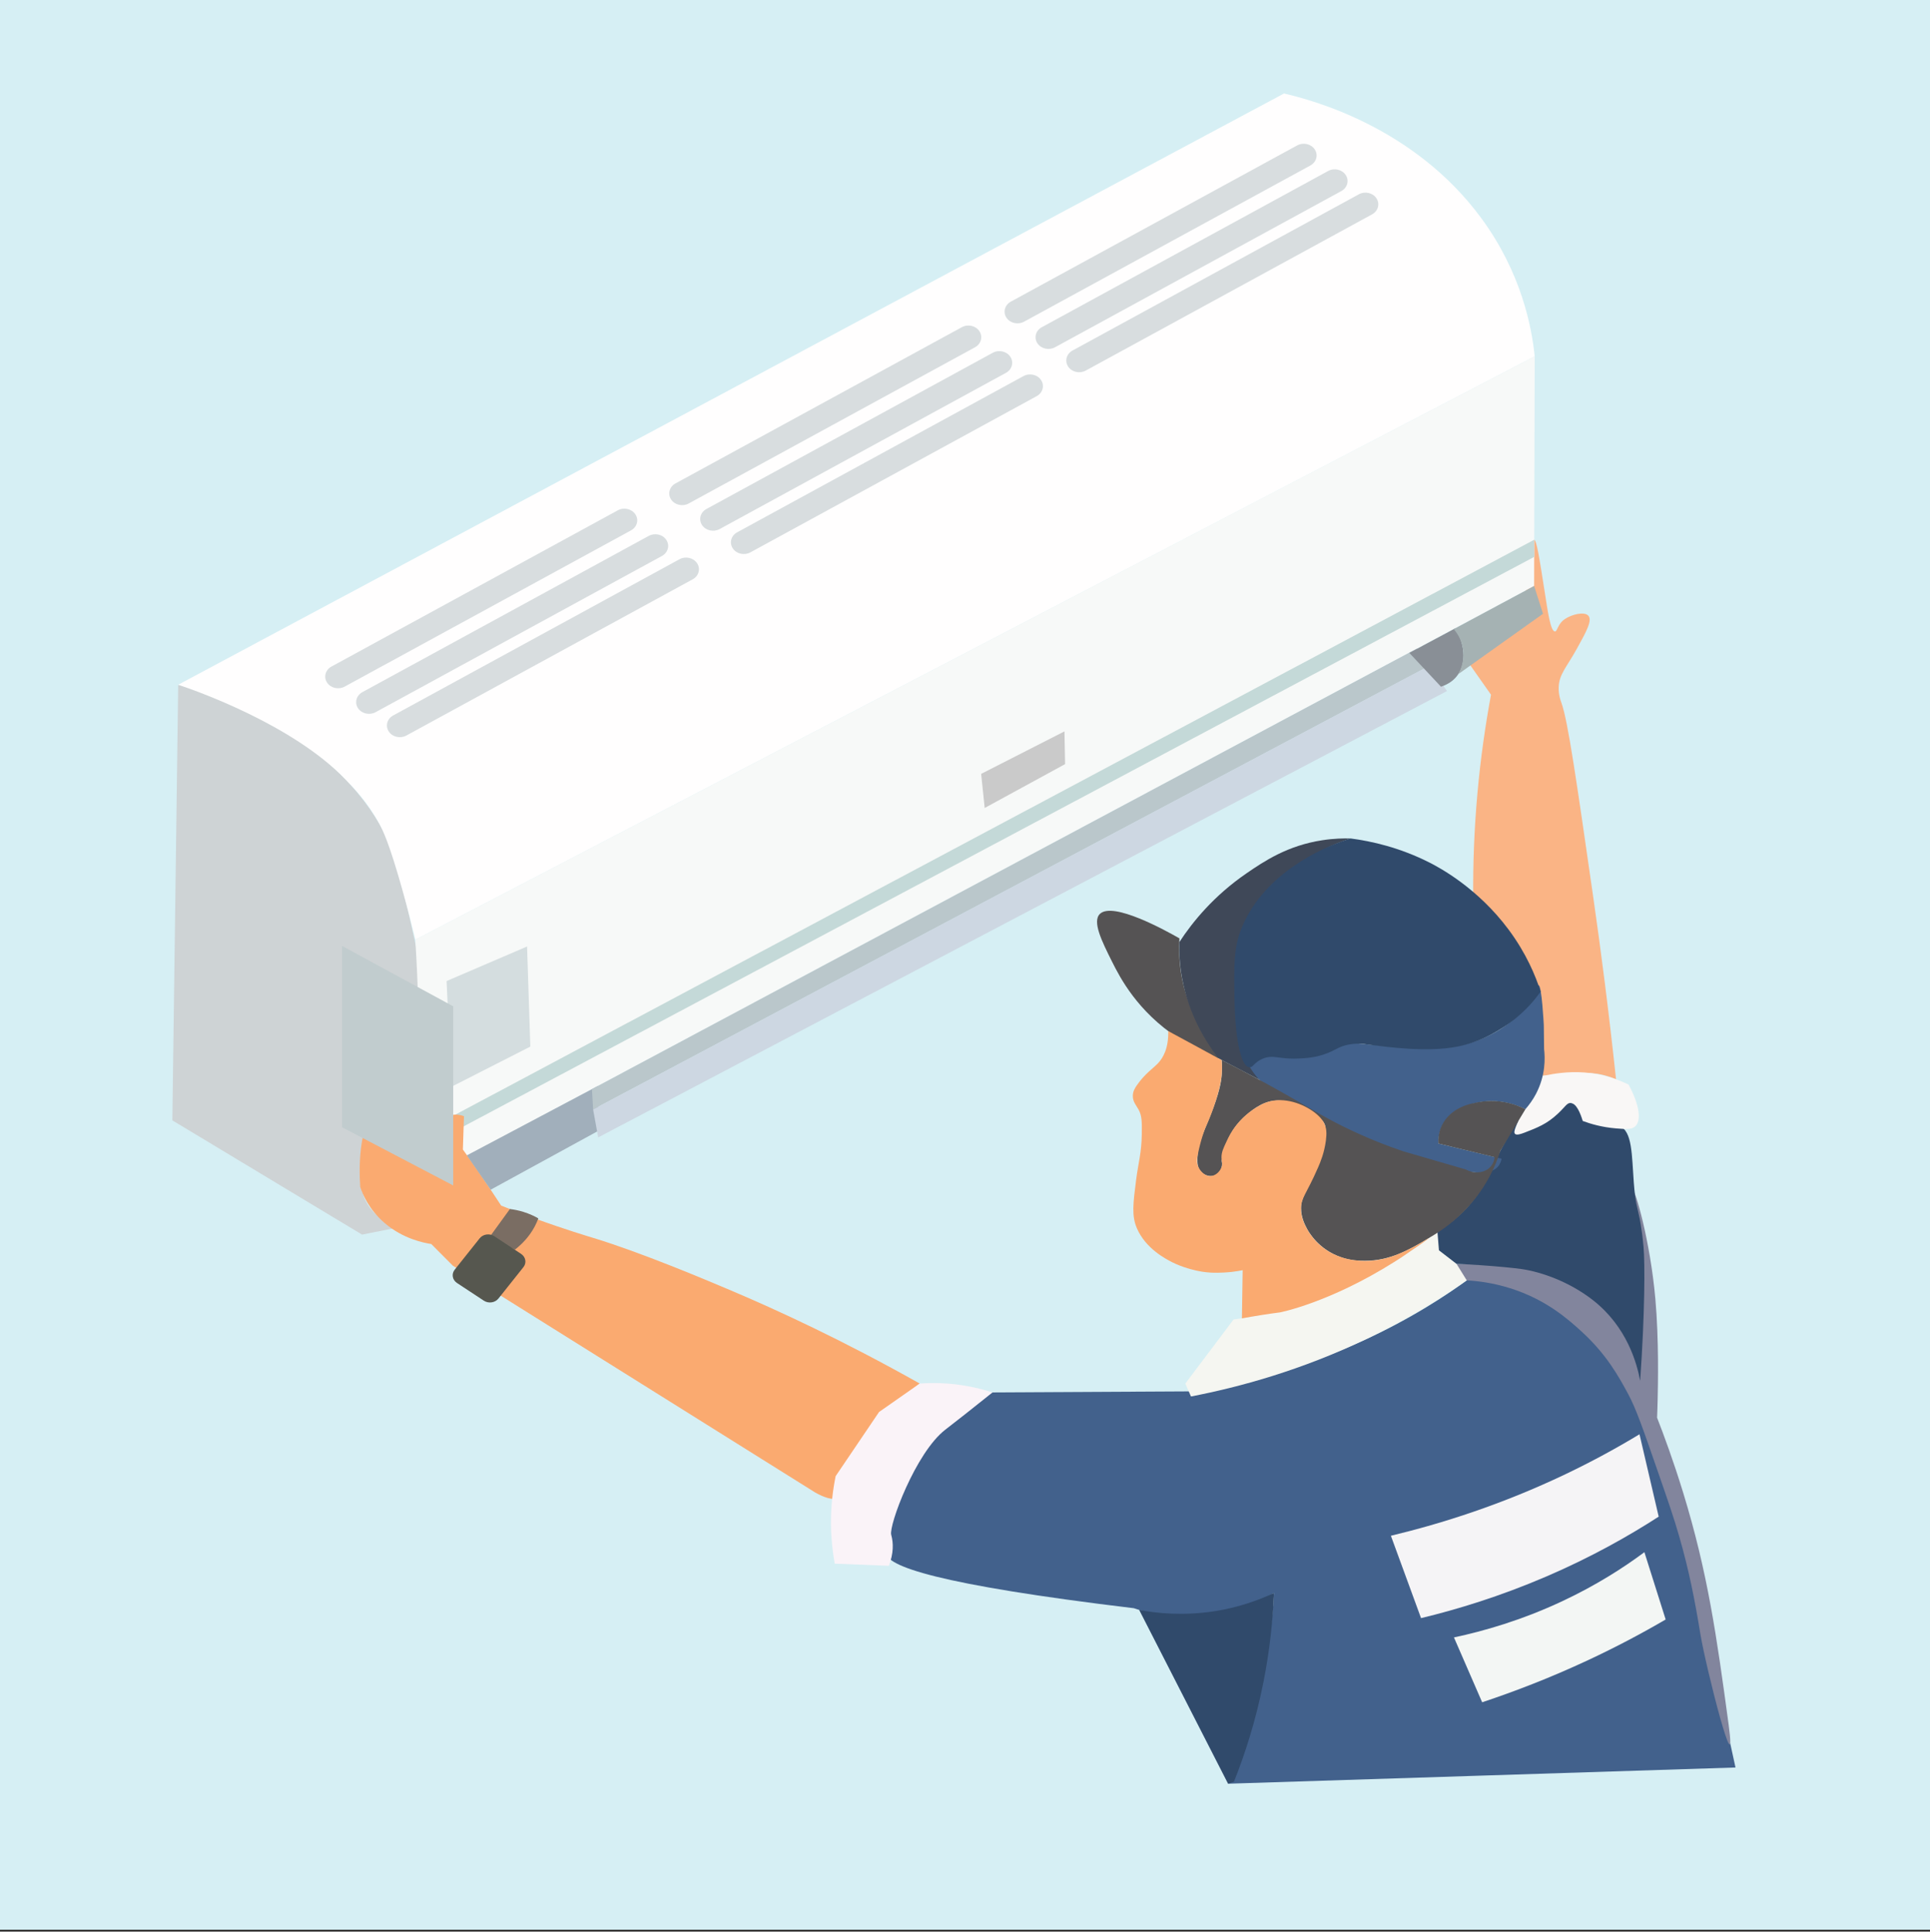 <?xml version="1.0" encoding="utf-8"?>
<!-- Generator: Adobe Illustrator 27.7.0, SVG Export Plug-In . SVG Version: 6.00 Build 0)  -->
<svg version="1.1" id="Layer_1" xmlns="http://www.w3.org/2000/svg" xmlns:xlink="http://www.w3.org/1999/xlink" x="0px" y="0px"
	 viewBox="0 0 595.28 595.89" style="enable-background:new 0 0 595.28 595.89;" xml:space="preserve">
<rect x="0" y="0" width="595.28" height="595.89" fill="#333333" stroke="none"/>
<style type="text/css">
	.st0{fill:#D6EFF4;}
	.st1{fill:#FAB485;}
	.st2{fill:#CED3D5;}
	.st3{fill:#FFFEFE;}
	.st4{fill:#F7F9F8;}
	.st5{fill:#42618C;}
	.st6{fill:#304A6B;}
	.st7{fill:#C4D9D8;}
	.st8{fill:#FAAA70;}
	.st9{fill:#FAF3F8;}
	.st10{fill:#F5F4F6;}
	.st11{fill:#F3F6F4;}
	.st12{fill:#F5F6F1;}
	.st13{fill:#82859D;}
	.st14{fill:#F9F7F6;}
	.st15{fill:#555354;}
	.st16{fill:#3F4858;}
	.st17{fill:#7A6D63;}
	.st18{fill:#56574F;}
	.st19{fill:#D8DDDF;}
	.st20{fill:#D4DDDF;}
	.st21{fill:#CACACA;}
	.st22{fill:#C1CCCE;}
	.st23{fill:#A1AFBB;}
	.st24{fill:#BAC7CB;}
	.st25{fill:#CDD7E2;}
	.st26{fill:#898F96;}
	.st27{fill:#A5B2B3;}
</style>
<rect class="st0" width="595.28" height="595.28"/>
<path class="st1" d="M498.44,332.94c-2.26-21.27-4.7-39.98-6.95-55.64c-5.25-36.57-7.87-54.85-9.89-60.49
	c-0.25-0.71-0.9-2.39-0.85-4.66c0.08-4.12,2.34-6.12,5.69-12.17c2.82-5.1,4.82-8.71,3.41-10.1c-1.25-1.24-4.89-0.41-7.11,1.04
	c-2.37,1.54-2.34,3.89-3.13,3.88c-1.38,0-2.23-6.18-3.21-12.47c-1.64-10.5-2.48-15.75-3.22-15.81c-1.62-0.11-5.78,8.85-2.26,16.53
	c1.23,2.68,3.11,4.59,4.67,5.85c-8.07,4.44-16.14,8.88-24.21,13.32c2.83,4.03,5.67,8.06,8.5,12.09c-1.73,9.31-3.2,19.44-4.18,30.33
	c-1.04,11.48-1.39,22.22-1.31,32.1c1.46,1.27,2.92,2.54,4.38,3.81c0,0,2.72,2.88,9.15,12.34c6.16,9.06,6.65,19.08,6.69,21.96
	c0.12,8.59-3.26,14.96-0.18,16.75c0.38,0.22,0.71,0.29,4.01,0.12c7.17-0.37,9.2-0.86,12.18-0.68
	C492.46,331.15,495.16,331.54,498.44,332.94z"/>
<path class="st2" d="M54.96,211.23c-0.6,44.8-1.2,89.6-1.8,134.39c19.5,11.75,39.01,23.49,58.51,35.24
	c3.43-0.68,6.86-1.36,10.29-2.04c-3.09-1.58-8.35-4.88-9.99-10.45c-0.16-0.54-0.38-1.42-0.37-5.87c0.02-8.8,0.04-13.2,1.86-17.07
	c1.88-4.01,5.83-8.84,8.26-8.23c3.55,0.9,1.99,13.02,5.64,13.63c0.76,0.13,1.43-0.3,1.76-0.52c10.44-6.69,0-54.57,0-54.57
	c-4.86-22.29-7.29-33.43-12.08-41.54C100.9,226.87,69.84,215.52,54.96,211.23z"/>
<path class="st3" d="M54.96,211.23c113.69-60.8,227.39-121.59,341.08-182.39c8.7,2.02,40.09,10.31,60.75,38.34
	c12.47,16.91,15.63,33.68,16.57,42.74C358.28,169.9,243.19,229.89,128.11,289.88c-0.9-3.75-2.24-9.13-4.06-15.58
	c-4.03-14.3-5.96-18.15-7.01-20.09c-3.63-6.71-7.82-11.03-10.57-13.87C89.98,223.33,60.15,212.98,54.96,211.23z"/>
<path class="st4" d="M473.36,109.91c-0.06,23.62-0.12,47.24-0.18,70.86c-109.1,58.27-218.2,116.54-327.3,174.82
	c-4.6,2.61-9.2,5.22-13.8,7.82c-0.19,0.21-0.36,0.31-0.52,0.29c-1.34-0.13-1.4-8.31-1.44-11.82c-0.1-8.92-1-17.83-0.96-26.75
	c0.04-8.16-0.12-20.03-1.06-35.25C243.19,229.89,358.28,169.9,473.36,109.91z"/>
<path class="st5" d="M535.29,545.25L535.29,545.25c-4.52-20.67-5.46-25.11-5.46-25.11c-16.32-69.11-13.84-74.14-24.34-89.97
	c-16.57-24.98-35.67-31.95-40.56-33.57c-4.46-1.48-8.34-2.26-11.06-2.69c-4.3,3.19-8.97,6.35-14.03,9.41
	c-25.32,15.33-50.91,22.46-71.28,25.89c-21.3,0.11-42.59,0.22-63.89,0.34c-15.86,12.72-27.21,22.51-30.28,25.55
	c-0.46,0.46-2.66,2.68-4.06,6.05c-0.79,1.91-0.78,2.88-0.74,3.36c0.2,2.32,1.88,3.48,2.95,5.04c2.5,3.64,0.73,8,0.74,9.41
	c0.02,4.15,15.52,9.82,76.45,17.15c3.97,1.36,10.89,3.19,19.57,2.69c11.62-0.66,19.93-5.11,23.64-7.4
	c-0.54,9.86-2.06,21.89-5.71,35.21c-2.46,8.99-5.44,16.9-8.43,23.64C430.95,548.59,483.12,546.92,535.29,545.25z"/>
<path class="st6" d="M351.37,496.65c9.14,17.87,18.27,35.74,27.41,53.61c0.6-0.21,1.2-0.42,1.81-0.62
	c3.34-8.36,6.7-18.66,9.09-30.66c2.04-10.24,2.94-19.56,3.25-27.56c-4.37,2.05-10.49,4.37-18.07,5.58
	C364.91,498.57,356.58,497.63,351.37,496.65z"/>
<path class="st7" d="M473.18,166.52C357.9,227.95,242.63,289.39,127.35,350.83l2.38,3.7c114.51-60.92,229.02-121.85,343.53-182.77
	C473.24,170.01,473.21,168.26,473.18,166.52z"/>
<path class="st8" d="M260.36,457.45c0.91-3.31,1.23-5.35,3.18-7.4c0.09-0.09,0.11-0.11,0.23-0.23c3.39-3.44,5.26-7.84,5.43-8.22
	c1.05-2.4,4.4-6.66,14.47-14.8c-23.69-13.33-43.89-22.65-58.69-28.91c-7.25-3.07-27.35-11.56-41.96-16
	c-1.73-0.53-8.69-2.6-17.86-5.94c-4.5-1.64-8.17-3.07-10.58-4.04c-2.4-3.69-4.91-7.43-7.53-11.22c-1.42-2.06-2.85-4.08-4.28-6.08
	c0.11-3.43,0.23-6.85,0.34-10.28c-0.66-0.24-2.85-0.96-4.45,0c-1.26,0.76-1.5,2.17-1.88,4.67c-0.23,1.48-0.4,3.56-0.17,6.08
	c-1.05,0.19-2.66,0.32-4.28-0.31c-1.09-0.43-3.28-1.63-5.17-7.3c-2.42-7.26-0.92-11.63-3.05-12.48c-1.78-0.72-4.53,1.66-5.3,2.34
	c-8.43,7.29-8.12,22.59-7.7,28.82c0.72,2.2,2.63,6.97,7.59,11.19c5.62,4.79,11.85,6.04,14.32,6.42c2.22,2.23,4.45,4.47,6.67,6.7
	c37.25,23.32,74.49,46.63,111.74,69.95c2.39,1.34,5.43,2.63,7.16,1.57C259.21,461.58,259.6,460.2,260.36,457.45z"/>
<path class="st9" d="M257.46,482.37c5.57,0.22,11.13,0.44,16.7,0.66c1.46-3.84,1.44-6.99,0.72-9.57
	c-0.79-2.81,7.48-25.3,16.68-32.42c3.23-2.5,8.29-6.45,14.56-11.49c-4.17-1.36-9.63-2.63-16.1-2.86c-2.27-0.08-4.4-0.02-6.36,0.12
	c-4.18,2.92-8.35,5.85-12.53,8.77c-4.46,6.6-8.93,13.19-13.39,19.79c-0.84,4.13-1.5,9.18-1.44,14.94
	C256.36,474.84,256.83,478.9,257.46,482.37z"/>
<path class="st10" d="M429,473.76c3.1,8.47,6.2,16.94,9.3,25.41c11.13-2.68,24.34-6.7,38.62-12.83
	c13.91-5.98,25.47-12.52,34.68-18.48c-1.97-8.47-3.95-16.94-5.92-25.41c-6.85,4.15-14.46,8.32-22.83,12.32
	C463.3,464.1,444.8,469.97,429,473.76z"/>
<path class="st11" d="M448.45,505.12c2.9,6.67,5.8,13.34,8.7,20.01c10.03-3.34,21.05-7.57,32.65-12.99
	c8.82-4.12,16.8-8.37,23.95-12.55c-2.19-6.92-4.37-13.84-6.56-20.76c-6.42,4.78-14.82,10.18-25.27,15.09
	C469.27,499.85,457.6,503.18,448.45,505.12z"/>
<path class="st12" d="M367.34,430.79c-0.58-1.33-1.17-2.66-1.75-3.98c4.96-6.59,9.92-13.17,14.88-19.76c4.83-0.64,10-1.61,15.4-3.03
	c21.64-5.68,37.45-16.07,47.61-24.38c0.12,2.02,0.23,4.04,0.35,6.05c2.68,2.07,5.37,4.14,8.05,6.21c0.17,1.02,0.35,2.04,0.52,3.06
	c-8.32,5.87-18.48,12.13-30.56,17.93C401.33,422.74,382.22,427.93,367.34,430.79z"/>
<path class="st13" d="M452.4,394.98c-1.05-1.7-2.1-3.4-3.16-5.1c19.09,0.25,32.98,1.23,34.88,1.71c2.51,0.64,4.59,1.64,4.59,1.64
	c0.09,0.04,0.17,0.08,0.24,0.12c13.99,6.94,14.11,25.07,16.08,24.86c1.66-0.18,1.87-13.12,0.36-31.55c-1.07-13-2.24-19.53-1.79-19.6
	c0.7-0.1,5.35,15.42,6.97,33.62c1.13,12.7,0.8,27,0.71,30.91c-0.05,2.38-0.12,4.36-0.18,5.74c2.08,5.34,5.03,13.3,8.04,23.1
	c7.61,24.82,10.33,44.27,14.04,71.66c2.79,20.65-6.99-17.44-8.73-28.06c-1.7-10.41-3.48-19.53-6.56-30.21
	c-1.66-5.77-3.37-10.7-6.79-20.55c-4.3-12.41-6.48-18.72-8.93-23.26c-2.96-5.49-6.74-12.32-14.41-19.3
	c-4-3.64-10.83-9.83-22.02-13.32C460.4,395.71,455.69,395.16,452.4,394.98z"/>
<path class="st6" d="M449.24,389.88c-1.81-1.39-3.61-2.79-5.42-4.18c-0.15-1.9-0.31-3.79-0.46-5.69
	c7.55-4.84,11.46-9.82,13.64-13.58c1.56-2.69,2.37-5,5.75-11.4c2.02-3.82,3.79-6.9,5-8.96c2.77-1.3,5.54-2.61,8.3-3.91
	c0,0,4.5-1.98,8.38-1.9c0.41,0.01,0.96,0.07,1.48,0.36c0.81,0.44,1.14,1.18,1.27,1.46c0.84,1.74,3.24,4.08,5.69,4.77
	c0.18,0.05,1.34,0.26,3.67,0.33c1.57,0.04,2.12-0.09,2.96,0.22c4,1.47,3.79,9.02,4.42,17.38c0.49,6.46,1.03,7.33,1.71,10.64
	c0,0,0.76,3.26,1.3,9.31c0.44,4.9,0.42,20.35-1.05,41.23c-0.97-5.26-3.99-16.61-14.56-24.88c-7.11-5.57-15.83-8.74-22.24-9.63
	c-2.03-0.28-7.3-0.82-12.89-1.19C453.31,390.06,450.9,389.95,449.24,389.88z"/>
<path class="st14" d="M484.45,340.26c1.76,0.11,2.97,3.07,3.72,5.54c2.36,0.88,5.88,1.94,10.3,2.3c2.98,0.24,4.6,0.36,5.7-0.48
	c2.33-1.77,1.4-7.01-1.86-13.04c-3.04-1.48-7.77-3.31-13.66-3.74c-5.28-0.39-9.77,0.47-11.67,0.85c-1.1,0.22-2.02,0.44-2.65,0.6
	c0.19,1.25,0.26,3.1-0.53,5.07c-0.39,0.96-0.6,1.02-3.32,4.83c-0.52,0.73-1.86,2.64-2.92,5.31c-0.48,1.22-0.64,1.94-0.27,2.29
	c0.51,0.47,1.79,0.05,2.96-0.4c3.97-1.54,6.82-2.64,10.17-5.76C482.83,341.4,483.29,340.18,484.45,340.26z"/>
<path class="st15" d="M363.78,289.47c-4.27-2.43-20.44-11.38-24.5-7.57c-2.49,2.33,0.59,8.51,3.7,14.73
	c2.51,5.02,7.81,15.31,20.34,23.57c3.99,2.63,11.16,7.51,12.48,6.31c1.22-1.11-3.88-6.22-7.53-13.66
	C363.99,304.1,363.44,295.67,363.78,289.47z"/>
<path class="st16" d="M363.74,290.65c4.12-6.32,10.67-14.33,20.71-21.23c5.45-3.74,12.68-8.6,23.45-10.23
	c3.55-0.54,6.57-0.59,8.67-0.53c-2.53,0.8-6.01,2.11-9.8,4.23c-14.35,8.03-20.1,20.37-21.65,23.82
	c-6.64,14.83-3.63,27.89-2.58,32.11c1.54,6.23,4,11.08,5.9,14.27c-4.21-2.2-8.42-4.4-12.63-6.6c-3.93-5.12-9.15-13.49-11.21-24.67
	C363.84,297.71,363.65,293.94,363.74,290.65z"/>
<path class="st5" d="M476.25,323.58c0.33,2.88,0.46,8.17-2.45,13.77c-1.01,1.95-2.2,3.55-3.32,4.83c-1.69-0.84-7.97-3.74-15.32-1.9
	c-2.03,0.51-7.14,1.79-9.87,6.24c-1.52,2.47-1.67,4.9-1.64,6.24c6.5,1.56,12.99,3.13,19.49,4.69c-0.13,0.72-0.43,1.72-1.25,2.58
	c-2.11,2.21-6.73,2.55-18.98-0.74c-6.54-1.76-17.73-4.84-30.87-11.89c-6.67-3.58-6.53-4.25-13.33-7.65
	c-3.67-1.83-6.43-2.99-9.33-5.71c-2.77-2.61-4.3-5.38-5.16-7.3c3.19-0.44,6.37-0.87,9.56-1.31c5.84,1.3,9.88,0.61,12.53-0.3
	c3.25-1.12,4.22-2.52,7.93-3.16c2.46-0.42,3.76-0.1,8.86,0.33c0,0,2.29,0.2,9.7,0.59c8.5,0.45,13.06,0.69,18.54-0.59
	c7.02-1.65,11.7-4.92,13.16-5.99c5.25-3.86,8.06-8.31,9.46-11.01c0.24-1.03,0.44-1.36,0.6-1.36c0.98,0.02,1.6,12.3,1.6,12.3
	L476.25,323.58z"/>
<path class="st6" d="M385.34,329.24c-3.04-0.33-4.39-11.23-4.56-19.88c-0.22-11.48-0.34-17.22,2.38-23.58
	c7.18-16.84,25.32-24.28,30.44-26.14c1.22-0.45,2.26-0.77,2.96-0.99c6.35,0.82,15.16,2.76,24.45,7.49
	c3.13,1.6,14.75,7.82,24.26,20.58c5.51,7.39,8.37,14.37,9.91,19.17c-2,2.86-5.75,7.42-11.97,11.31c-2.48,1.55-7.12,4.39-13.74,5.67
	c-9.25,1.78-20.95,0.22-27.91-0.7c-1-0.13-3.15-0.44-5.8,0.11c-2.62,0.54-3.62,1.47-6,2.46c-3.79,1.58-7.24,1.72-9.6,1.81
	c-5.79,0.23-7.52-1.33-10.8,0.09C386.73,327.79,386.52,329.37,385.34,329.24z"/>
<path class="st15" d="M443.65,352.76c-0.08-1.19-0.08-3.88,1.66-6.64c2.9-4.59,8.25-5.62,9.12-5.78c1.59-0.41,3.83-0.8,6.51-0.69
	c4.44,0.17,7.78,1.61,9.55,2.53c-2.58,4.28-5.15,8.56-7.73,12.85c-1.5,4.76-4.63,12.04-11.43,18.84c-4.21,4.21-8.22,6.63-11.08,8.33
	c-5.58,3.32-11.47,6.73-19.29,6.73c-1.61,0-4.19-0.02-7.26-1.07c-7.14-2.43-10.2-8.08-10.65-8.95c-0.65-1.25-1.72-3.36-1.76-6.18
	c-0.03-2.32,0.66-3.31,3.28-9.59c1.89-4.53,2.59-6.58,3.16-8.53c1.68-5.77,1.14-7.29,0.7-8.1c-0.83-1.56-2.35-2.35-5.39-3.94
	c-3.64-1.91-5.82-3.05-8.66-3.09c-4.45-0.06-7.72,2.62-9.72,4.26c-6.04,4.96-7.45,11.62-7.84,14.39c0.44,2.04-0.6,3.91-2.22,4.48
	c-1.35,0.47-2.85-0.03-3.75-0.75c-1.5-1.19-1.59-3.16-1.52-4.69c0.19-4.52,1.77-7.45,3.86-12.68c3.01-7.53,3.47-10.82,3.63-12.9
	c0.15-1.93,0.08-3.53,0-4.58c7.71,3.93,13.88,7.31,18.08,9.66c9.5,5.33,12.88,7.63,19.66,10.96c7.51,3.69,13.97,6.08,18.19,7.51
	c6.44,1.87,12.89,3.75,19.33,5.62c2.3,1.28,5.09,1.18,6.93-0.18c1.73-1.28,1.94-3.2,1.97-3.62
	C455.2,355.56,449.43,354.16,443.65,352.76z"/>
<path class="st8" d="M360.33,318.08c0.11,5.29-1.55,8.23-3.21,9.97c-1.52,1.59-4,3.18-6.45,6.71c-0.6,0.86-1.24,1.89-1.27,3.25
	c-0.04,1.79,1,2.91,1.73,4.2c1.09,1.92,1.09,3.86,1.04,7.66c-0.07,5.74-1.07,8.85-1.73,13.95c-0.96,7.5-1.44,11.25,0.23,15.11
	c2.72,6.28,8.92,9.45,10.95,10.49c0.38,0.2,5.5,2.76,11.64,3.15c3.06,0.19,6.25-0.16,6.68-0.21c1.36-0.16,2.5-0.36,3.34-0.52
	c-0.08,4.95-0.15,9.91-0.23,14.86c1.9-0.35,3.85-0.69,5.85-1c2.01-0.32,3.98-0.6,5.9-0.85c0,0,15.2-2.91,35.39-15.65
	c1.05-0.67,2.12-1.36,2.12-1.36c4.02-2.72,8.48-5.78,8.4-5.89c-0.06-0.07-2.06,1.32-4.63,2.65c-3.54,1.83-9.33,4.83-16.6,4.33
	c-1.66-0.12-5.6-0.43-9.65-2.86c-1.04-0.62-4.32-2.72-6.54-6.68c-0.83-1.48-2.07-3.69-2-6.63c0.08-3.48,1.57-4.16,5.28-12.68
	c0.69-1.58,1.88-4.43,2.38-8.21c0.3-2.3,0.2-3.83-0.52-5.34c-0.17-0.36-0.87-1.74-2.96-3.34c-3.32-2.54-9.3-5-14.75-3.17
	c-1.2,0.4-2.04,0.9-3.16,1.57c-0.83,0.5-3.67,2.26-6.25,5.52c-1.55,1.96-2.36,3.64-2.95,4.9c-1.08,2.28-1.61,3.42-1.61,5.04
	c0,1.43,0.41,1.81,0.07,2.85c-0.39,1.21-1.65,2.81-3.45,2.9c-1.74,0.08-3.22-1.58-3.8-2.9c-0.57-1.3-0.36-2.5-0.21-3.3
	c0.96-5.05,2.36-8.53,2.36-8.53c1.49-3.25,2.52-6.1,3.23-8.33c1.65-5.18,1.86-7.85,1.91-8.67c0.1-1.66,0.04-3.06-0.05-4.04
	C371.32,324.02,365.83,321.05,360.33,318.08z"/>
<path class="st17" d="M158.83,385.49c1.95-1.52,4.37-3.85,6.12-7.18c0.45-0.85,0.8-1.67,1.09-2.46c-1.15-0.66-2.68-1.4-4.58-1.99
	c-1.57-0.49-3.01-0.75-4.19-0.89c-2.14,2.95-4.29,5.91-6.43,8.86C153.5,383.06,156.16,384.27,158.83,385.49z"/>
<path class="st18" d="M147.94,382.01l-7.7,9.68c-1.05,1.31-0.72,3.15,0.72,4.1l8.27,5.45c1.44,0.95,3.46,0.66,4.51-0.66l7.7-9.68
	c1.05-1.31,0.72-3.15-0.72-4.1l-8.27-5.45C151,380.4,148.98,380.7,147.94,382.01z"/>
<path class="st19" d="M190.55,157.43l-88.31,48.19c-1.88,1.02-2.49,3.24-1.36,4.95l0,0c1.12,1.71,3.56,2.26,5.43,1.24l88.31-48.19
	c1.88-1.02,2.49-3.24,1.36-4.95l0,0C194.86,156.97,192.43,156.41,190.55,157.43z"/>
<path class="st19" d="M200.09,165.32l-88.31,48.19c-1.88,1.02-2.49,3.24-1.36,4.95h0c1.12,1.71,3.56,2.26,5.43,1.24l88.31-48.19
	c1.88-1.02,2.49-3.24,1.36-4.95l0,0C204.4,164.85,201.97,164.3,200.09,165.32z"/>
<path class="st19" d="M209.58,172.52l-88.31,48.19c-1.88,1.02-2.49,3.24-1.36,4.95l0,0c1.12,1.71,3.56,2.26,5.43,1.24l88.31-48.19
	c1.88-1.02,2.49-3.24,1.36-4.95v0C213.88,172.05,211.45,171.49,209.58,172.52z"/>
<path class="st19" d="M296.66,100.94l-88.31,48.19c-1.88,1.02-2.49,3.24-1.36,4.95l0,0c1.12,1.71,3.56,2.26,5.43,1.24l88.31-48.19
	c1.88-1.02,2.49-3.24,1.36-4.95l0,0C300.97,100.47,298.54,99.91,296.66,100.94z"/>
<path class="st19" d="M306.2,108.83l-88.31,48.19c-1.88,1.02-2.49,3.24-1.36,4.95h0c1.12,1.71,3.56,2.26,5.43,1.24l88.31-48.19
	c1.88-1.02,2.49-3.24,1.36-4.95v0C310.51,108.36,308.08,107.8,306.2,108.83z"/>
<path class="st19" d="M315.68,116.02l-88.31,48.19c-1.88,1.02-2.49,3.24-1.36,4.95v0c1.12,1.71,3.56,2.26,5.43,1.24l88.31-48.19
	c1.88-1.02,2.49-3.24,1.36-4.95v0C319.99,115.55,317.56,115,315.68,116.02z"/>
<path class="st19" d="M400.09,44.86l-88.31,48.19c-1.88,1.02-2.49,3.24-1.36,4.95v0c1.12,1.71,3.56,2.26,5.43,1.24l88.31-48.19
	c1.88-1.02,2.49-3.24,1.36-4.95v0C404.4,44.39,401.97,43.83,400.09,44.86z"/>
<path class="st19" d="M409.64,52.75l-88.31,48.19c-1.88,1.02-2.49,3.24-1.36,4.95v0c1.12,1.71,3.56,2.26,5.43,1.24l88.31-48.19
	c1.88-1.02,2.49-3.24,1.36-4.95v0C413.94,52.28,411.51,51.72,409.64,52.75z"/>
<path class="st19" d="M419.12,59.94l-88.31,48.19c-1.88,1.02-2.49,3.24-1.36,4.95v0c1.12,1.71,3.56,2.26,5.43,1.24l88.31-48.19
	c1.88-1.02,2.49-3.24,1.36-4.95v0C423.43,59.47,420.99,58.91,419.12,59.94z"/>
<path class="st20" d="M163.57,322.86c-8.1,4.13-16.2,8.25-24.3,12.38c-0.51-10.87-1.02-21.73-1.53-32.6
	c8.28-3.55,16.56-7.11,24.83-10.66C162.91,302.27,163.24,312.56,163.57,322.86z"/>
<path class="st21" d="M328.32,225.62c-8.57,4.37-17.13,8.74-25.7,13.11c0.36,3.51,0.72,7.01,1.09,10.52
	c8.27-4.51,16.54-9.02,24.8-13.53C328.45,232.35,328.38,228.98,328.32,225.62z"/>
<path class="st22" d="M139.79,365.7c-11.43-5.99-22.86-11.98-34.3-17.97c0-18.64,0-37.29,0-55.93c11.43,6.21,22.86,12.43,34.3,18.64
	C139.79,328.86,139.79,347.28,139.79,365.7z"/>
<path class="st23" d="M184.45,334.99c0.11,4.58,0.22,9.15,0.33,13.73c-11.15,6.1-22.29,12.19-33.44,18.29
	c-2.45-3.53-4.9-7.06-7.35-10.59C157.48,349.27,170.96,342.13,184.45,334.99z"/>
<path class="st24" d="M182.58,335.98c0.12,2.09,0.24,4.18,0.36,6.28c86.13-45.7,172.25-91.4,258.38-137.1
	c-1.45-1.69-2.89-3.37-4.34-5.06C352.19,245.4,267.39,290.69,182.58,335.98z"/>
<path class="st25" d="M446.31,213.17c-1.84-2.59-3.68-5.18-5.51-7.77c-85.95,45.62-171.9,91.24-257.86,136.86
	c0.52,2.87,1.04,5.75,1.56,8.62C271.77,304.98,359.04,259.08,446.31,213.17z"/>
<path class="st26" d="M434.69,201.41c4.73-2.53,9.45-5.06,14.18-7.59c3.33,5.52,3.38,11.56,0.12,15.18
	c-0.72,0.81-2.1,2.04-4.54,2.84C441.19,208.36,437.94,204.89,434.69,201.41z"/>
<path class="st27" d="M473.18,180.77c0.91,2.86,1.82,5.71,2.74,8.57c-8.7,6.2-17.41,12.4-26.11,18.6c0.6-1.1,2.24-4.44,1.28-8.6
	c-0.58-2.5-1.87-4.28-2.7-5.26C456.65,189.64,464.92,185.2,473.18,180.77z"/>
</svg>
